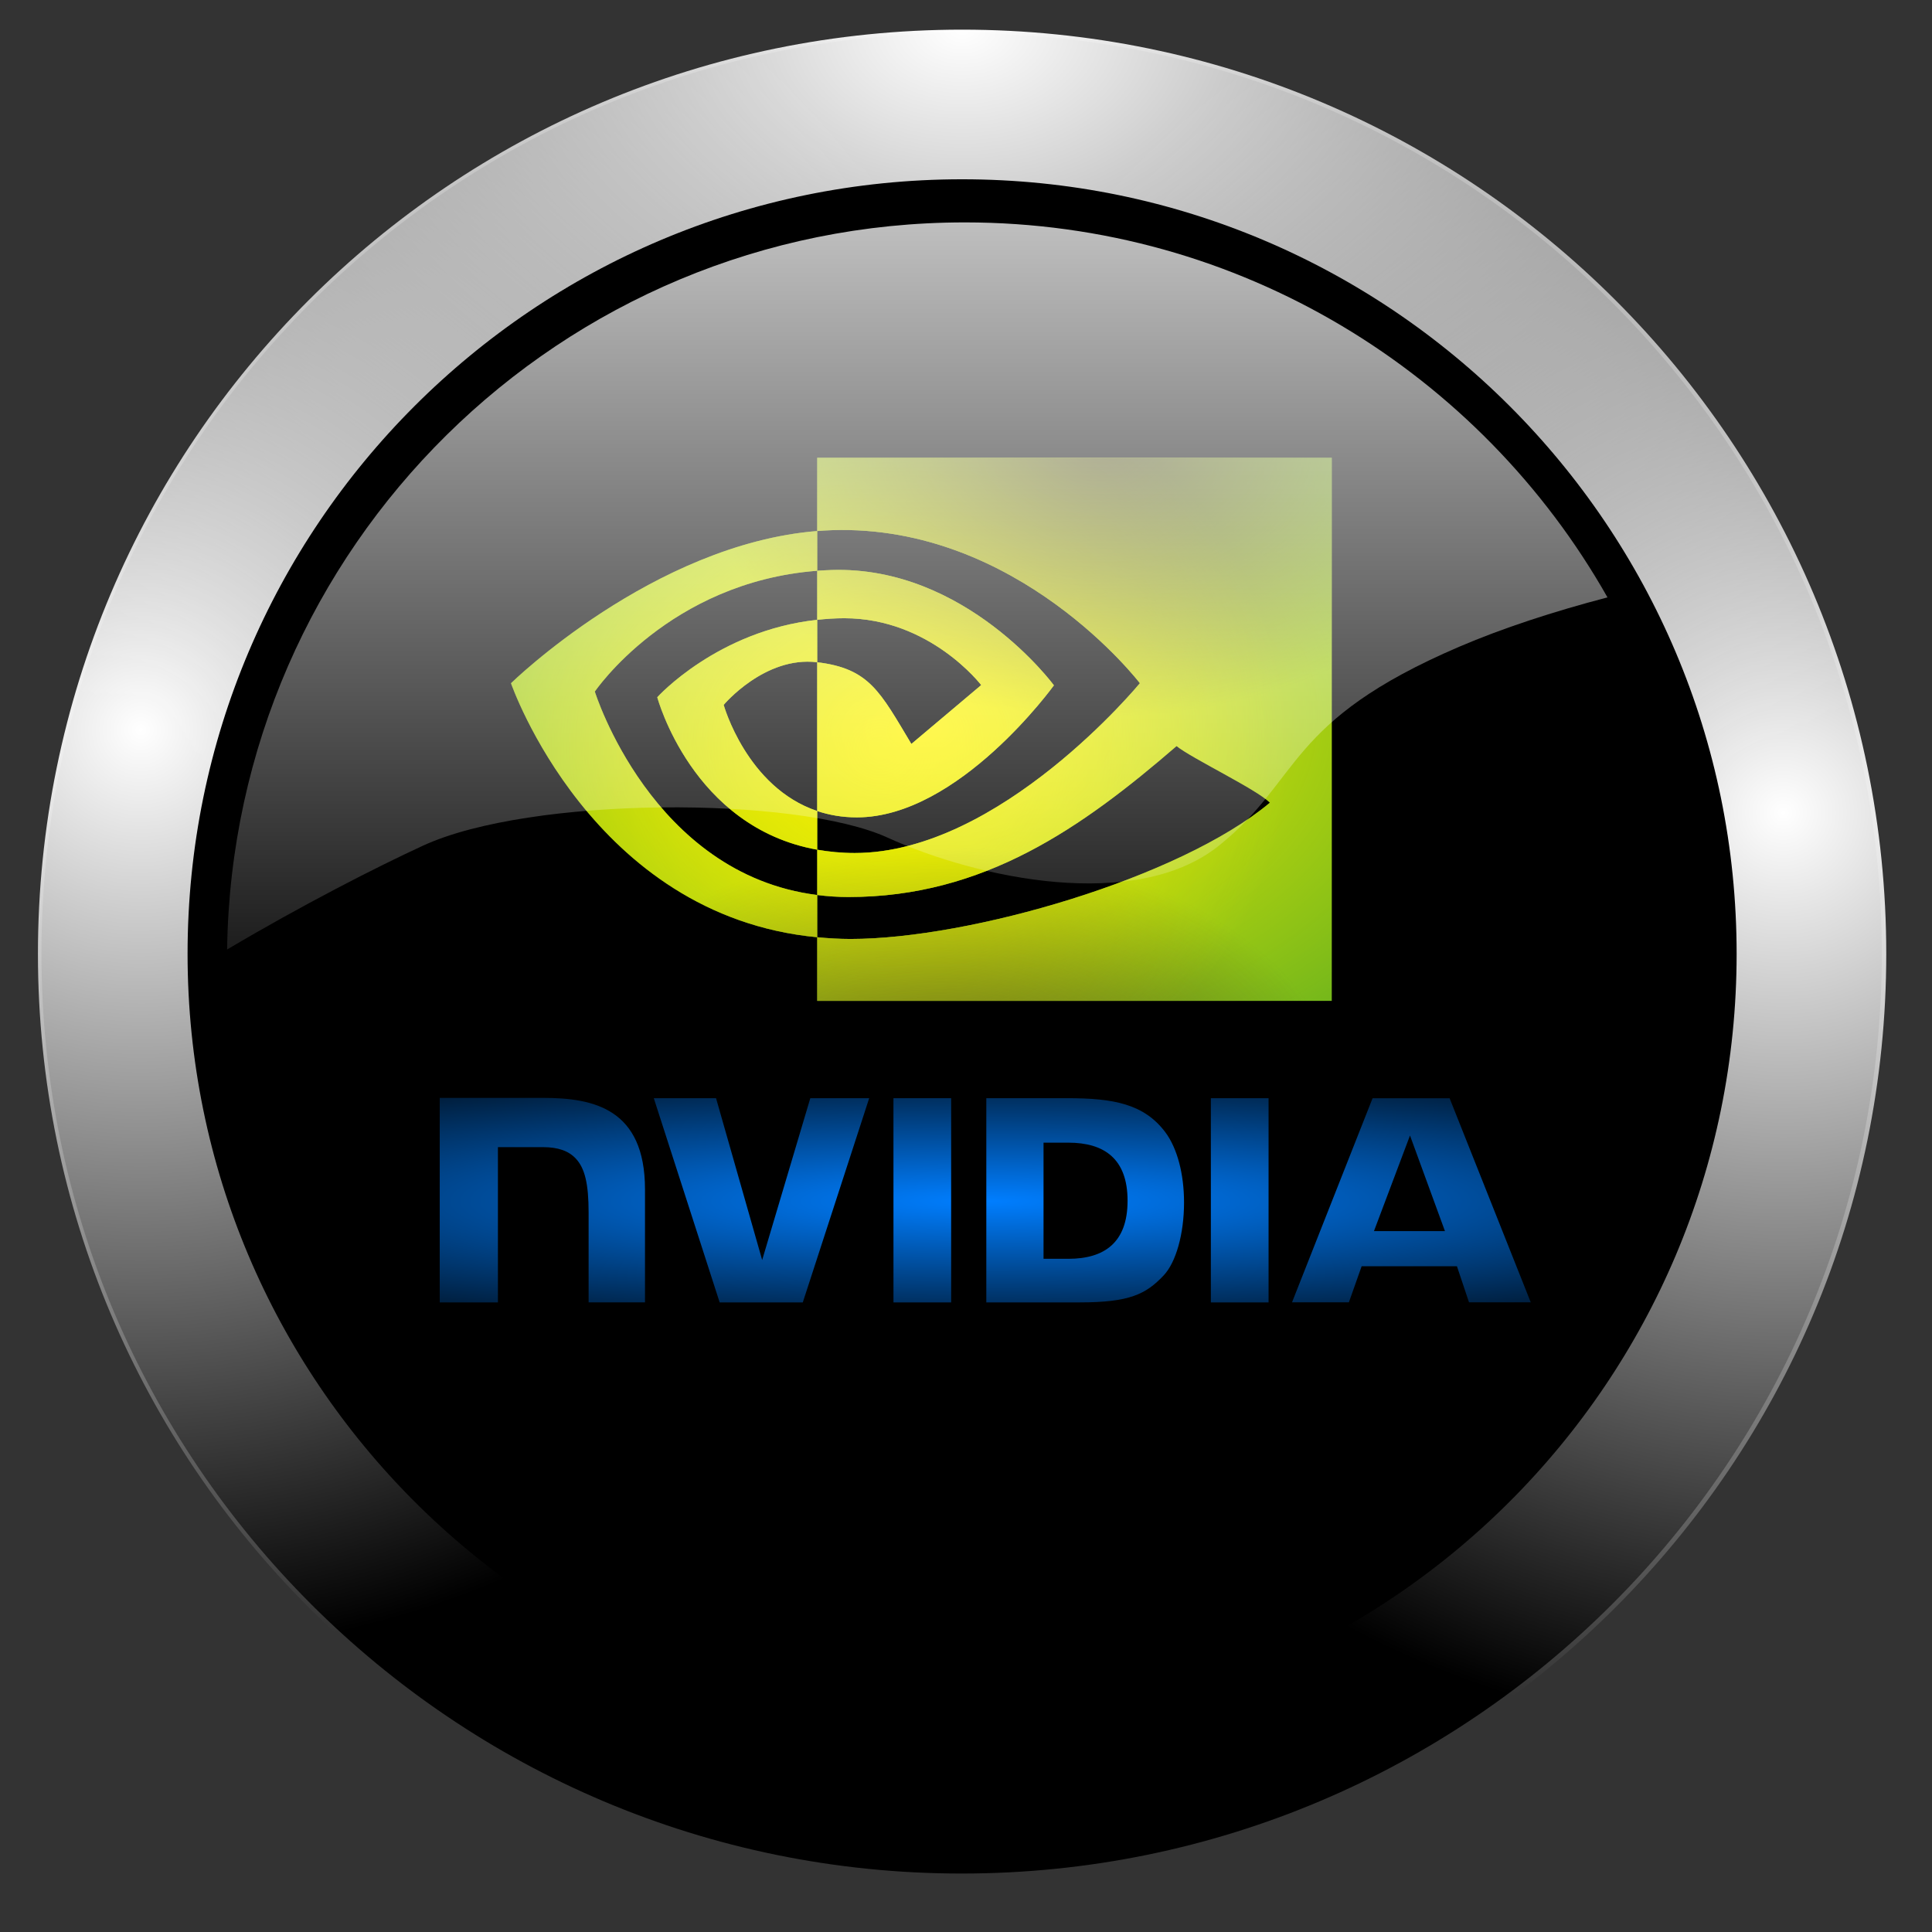 <?xml version="1.0" encoding="UTF-8" standalone="no"?>
<!-- Created with Inkscape (http://www.inkscape.org/) -->

<svg
   xmlns:dc="http://purl.org/dc/elements/1.1/"
   xmlns:cc="http://creativecommons.org/ns#"
   xmlns:rdf="http://www.w3.org/1999/02/22-rdf-syntax-ns#"
   xmlns:svg="http://www.w3.org/2000/svg"
   xmlns="http://www.w3.org/2000/svg"
   xmlns:xlink="http://www.w3.org/1999/xlink"
   xmlns:sodipodi="http://sodipodi.sourceforge.net/DTD/sodipodi-0.dtd"
   xmlns:inkscape="http://www.inkscape.org/namespaces/inkscape"
   width="256"
   height="256"
   id="svg30418"
   version="1.1"
   inkscape:version="0.47pre0 r21549"
   sodipodi:docname="Nouveau document 5"
   inkscape:output_extension="org.inkscape.output.svg.inkscape">
  <rect width="100%" height="100%" fill="#333333" stroke="none"/>
  <defs
     id="defs30420">
    <inkscape:perspective
       sodipodi:type="inkscape:persp3d"
       inkscape:vp_x="0 : 526.18109 : 1"
       inkscape:vp_y="0 : 1000 : 0"
       inkscape:vp_z="744.09448 : 526.18109 : 1"
       inkscape:persp3d-origin="372.04724 : 350.78739 : 1"
       id="perspective30426" />
    <inkscape:perspective
       id="perspective30354"
       inkscape:persp3d-origin="0.5 : 0.33333333 : 1"
       inkscape:vp_z="1 : 0.5 : 1"
       inkscape:vp_y="0 : 1000 : 0"
       inkscape:vp_x="0 : 0.5 : 1"
       sodipodi:type="inkscape:persp3d" />
    <radialGradient
       inkscape:collect="always"
       xlink:href="#linearGradient4824"
       id="radialGradient4830"
       cx="15.594"
       cy="88.654"
       fx="15.594"
       fy="88.654"
       r="114.767"
       gradientUnits="userSpaceOnUse" />
    <linearGradient
       inkscape:collect="always"
       id="linearGradient4824">
      <stop
         style="stop-color:#ffffff;stop-opacity:1;"
         offset="0"
         id="stop4826" />
      <stop
         style="stop-color:#ffffff;stop-opacity:0;"
         offset="1"
         id="stop4828" />
    </linearGradient>
    <radialGradient
       inkscape:collect="always"
       xlink:href="#linearGradient4824"
       id="radialGradient4838"
       gradientUnits="userSpaceOnUse"
       cx="219.531"
       cy="98.954"
       fx="219.531"
       fy="98.954"
       r="114.767" />
    <radialGradient
       xlink:href="#linearGradient3178"
       r="165.418"
       fy="256.635"
       fx="200.606"
       cy="256.635"
       cx="200.606"
       gradientTransform="matrix(0.829,-1.0804641e-7,1.4152297e-8,0.109,231.072,104.117)"
       gradientUnits="userSpaceOnUse"
       id="radialGradient17539"
       inkscape:collect="always" />
    <linearGradient
       inkscape:collect="always"
       id="linearGradient3178">
      <stop
         style="stop-color:#007eff;stop-opacity:1;"
         offset="0"
         id="stop3180" />
      <stop
         style="stop-color:#007eff;stop-opacity:0;"
         offset="1"
         id="stop3182" />
    </linearGradient>
    <radialGradient
       xlink:href="#linearGradient3582"
       r="124.449"
       fy="113.862"
       fx="181.231"
       cy="113.862"
       cx="181.231"
       gradientTransform="matrix(0.534,-0.027,0.017,0.339,291.724,46.973)"
       gradientUnits="userSpaceOnUse"
       id="radialGradient17541"
       inkscape:collect="always" />
    <linearGradient
       inkscape:collect="always"
       id="linearGradient3582">
      <stop
         style="stop-color:#fff500;stop-opacity:1;"
         offset="0"
         id="stop3584-3" />
      <stop
         style="stop-color:#fff500;stop-opacity:0;"
         offset="1"
         id="stop3586-9" />
    </linearGradient>
    <radialGradient
       xlink:href="#linearGradient3592"
       r="124.449"
       fy="-16.541"
       fx="235.345"
       cy="-16.541"
       cx="235.345"
       gradientTransform="matrix(0.359,0,0,0.238,325.322,53.665)"
       gradientUnits="userSpaceOnUse"
       id="radialGradient17543"
       inkscape:collect="always" />
    <linearGradient
       inkscape:collect="always"
       id="linearGradient3592">
      <stop
         style="stop-color:#4b491d;stop-opacity:1;"
         offset="0"
         id="stop3594" />
      <stop
         style="stop-color:#4b491d;stop-opacity:0;"
         offset="1"
         id="stop3596-7" />
    </linearGradient>
    <radialGradient
       xlink:href="#linearGradient3592"
       r="124.449"
       fy="291.784"
       fx="186.35"
       cy="291.784"
       cx="186.35"
       gradientTransform="matrix(0.359,0,0,0.238,325.322,53.665)"
       gradientUnits="userSpaceOnUse"
       id="radialGradient17545"
       inkscape:collect="always" />
    <radialGradient
       r="124.449"
       fy="120.099"
       fx="168.8"
       cy="120.099"
       cx="168.8"
       gradientTransform="matrix(0.359,-1.6597551e-8,1.5566542e-8,0.337,325.322,42.375)"
       gradientUnits="userSpaceOnUse"
       id="radialGradient163479"
       xlink:href="#linearGradient3606-4"
       inkscape:collect="always" />
    <linearGradient
       inkscape:collect="always"
       id="linearGradient3606-4">
      <stop
         style="stop-color:#fff400;stop-opacity:0.546"
         offset="0"
         id="stop3608-5-0" />
      <stop
         style="stop-color:#fff400;stop-opacity:0;"
         offset="1"
         id="stop3610-4" />
    </linearGradient>
    <radialGradient
       inkscape:collect="always"
       xlink:href="#linearGradient4824"
       id="radialGradient4842"
       gradientUnits="userSpaceOnUse"
       cx="117.562"
       cy="1.696"
       fx="117.562"
       fy="1.696"
       r="114.767"
       gradientTransform="matrix(1.44,0,0,1,-51.698,0)" />
    <linearGradient
       gradientTransform="translate(247.549,406.01)"
       inkscape:collect="always"
       xlink:href="#linearGradient4859"
       id="linearGradient4865"
       x1="121.547"
       y1="-8.986"
       x2="121.547"
       y2="143.392"
       gradientUnits="userSpaceOnUse" />
    <linearGradient
       inkscape:collect="always"
       id="linearGradient4859">
      <stop
         style="stop-color:#ffffff;stop-opacity:1;"
         offset="0"
         id="stop4861" />
      <stop
         style="stop-color:#ffffff;stop-opacity:0;"
         offset="1"
         id="stop4863" />
    </linearGradient>
    <radialGradient
       inkscape:collect="always"
       xlink:href="#linearGradient4824"
       id="radialGradient30554"
       gradientUnits="userSpaceOnUse"
       cx="15.594"
       cy="88.654"
       fx="15.594"
       fy="88.654"
       r="114.767" />
    <radialGradient
       inkscape:collect="always"
       xlink:href="#linearGradient4824"
       id="radialGradient30556"
       gradientUnits="userSpaceOnUse"
       cx="219.531"
       cy="98.954"
       fx="219.531"
       fy="98.954"
       r="114.767" />
    <radialGradient
       inkscape:collect="always"
       xlink:href="#linearGradient3178"
       id="radialGradient30558"
       gradientUnits="userSpaceOnUse"
       gradientTransform="matrix(0.829,-1.0804641e-7,1.4152297e-8,0.109,231.072,104.117)"
       cx="200.606"
       cy="256.635"
       fx="200.606"
       fy="256.635"
       r="165.418" />
    <radialGradient
       inkscape:collect="always"
       xlink:href="#linearGradient3582"
       id="radialGradient30560"
       gradientUnits="userSpaceOnUse"
       gradientTransform="matrix(0.534,-0.027,0.017,0.339,291.724,46.973)"
       cx="181.231"
       cy="113.862"
       fx="181.231"
       fy="113.862"
       r="124.449" />
    <radialGradient
       inkscape:collect="always"
       xlink:href="#linearGradient3592"
       id="radialGradient30562"
       gradientUnits="userSpaceOnUse"
       gradientTransform="matrix(0.359,0,0,0.238,325.322,53.665)"
       cx="235.345"
       cy="-16.541"
       fx="235.345"
       fy="-16.541"
       r="124.449" />
    <radialGradient
       inkscape:collect="always"
       xlink:href="#linearGradient3592"
       id="radialGradient30564"
       gradientUnits="userSpaceOnUse"
       gradientTransform="matrix(0.359,0,0,0.238,325.322,53.665)"
       cx="186.35"
       cy="291.784"
       fx="186.35"
       fy="291.784"
       r="124.449" />
    <radialGradient
       inkscape:collect="always"
       xlink:href="#linearGradient3606-4"
       id="radialGradient30566"
       gradientUnits="userSpaceOnUse"
       gradientTransform="matrix(0.359,-1.6597551e-8,1.5566542e-8,0.337,325.322,42.375)"
       cx="168.8"
       cy="120.099"
       fx="168.8"
       fy="120.099"
       r="124.449" />
    <radialGradient
       inkscape:collect="always"
       xlink:href="#linearGradient4824"
       id="radialGradient30568"
       gradientUnits="userSpaceOnUse"
       gradientTransform="matrix(1.44,0,0,1,-51.698,0)"
       cx="117.562"
       cy="1.696"
       fx="117.562"
       fy="1.696"
       r="114.767" />
    <linearGradient
       inkscape:collect="always"
       xlink:href="#linearGradient4859"
       id="linearGradient30570"
       gradientUnits="userSpaceOnUse"
       gradientTransform="translate(247.549,406.01)"
       x1="121.547"
       y1="-8.986"
       x2="121.547"
       y2="143.392" />
  </defs>
  <sodipodi:namedview
     id="base"
     pagecolor="#ffffff"
     bordercolor="#666666"
     borderopacity="1.0"
     inkscape:pageopacity="0.0"
     inkscape:pageshadow="2"
     inkscape:zoom="0.35"
     inkscape:cx="375"
     inkscape:cy="520"
     inkscape:document-units="px"
     inkscape:current-layer="layer1"
     showgrid="false"
     inkscape:window-width="685"
     inkscape:window-height="485"
     inkscape:window-x="979"
     inkscape:window-y="539"
     inkscape:window-maximized="0" />
  <g
     inkscape:label="Calque 1"
     inkscape:groupmode="layer"
     id="layer1"
     transform="translate(0,-796.362)">
    <g
       id="g30537"
       transform="translate(-247.55,390.352)">
      <path
         transform="matrix(1.156,0,0,1.156,239.069,397.701)"
         d="m 223.039,116.464 c 0,58.253 -47.223,105.476 -105.476,105.476 -58.253,0 -105.476,-47.223 -105.476,-105.476 0,-58.253 47.223,-105.476 105.476,-105.476 58.253,0 105.476,47.223 105.476,105.476 z"
         sodipodi:ry="105.47639"
         sodipodi:rx="105.47639"
         sodipodi:cy="116.46352"
         sodipodi:cx="117.56223"
         id="path4820"
         style="fill:#000000;fill-opacity:1;stroke:none"
         sodipodi:type="arc" />
      <path
         sodipodi:type="arc"
         style="fill:none;stroke:url(#radialGradient30554);stroke-width:18.582;stroke-miterlimit:4;stroke-opacity:1;stroke-dasharray:none"
         id="path4822"
         sodipodi:cx="117.56223"
         sodipodi:cy="116.46352"
         sodipodi:rx="105.47639"
         sodipodi:ry="105.47639"
         d="m 223.039,116.464 c 0,58.253 -47.223,105.476 -105.476,105.476 -58.253,0 -105.476,-47.223 -105.476,-105.476 0,-58.253 47.223,-105.476 105.476,-105.476 58.253,0 105.476,47.223 105.476,105.476 z"
         transform="matrix(1.067,0,0,1.067,249.593,408.128)" />
      <path
         transform="matrix(1.067,0,0,1.067,249.593,408.128)"
         d="m 223.039,116.464 c 0,58.253 -47.223,105.476 -105.476,105.476 -58.253,0 -105.476,-47.223 -105.476,-105.476 0,-58.253 47.223,-105.476 105.476,-105.476 58.253,0 105.476,47.223 105.476,105.476 z"
         sodipodi:ry="105.47639"
         sodipodi:rx="105.47639"
         sodipodi:cy="116.46352"
         sodipodi:cx="117.56223"
         id="path4836"
         style="fill:none;stroke:url(#radialGradient30556);stroke-width:18.582;stroke-miterlimit:4;stroke-opacity:1;stroke-dasharray:none"
         sodipodi:type="arc" />
      <g
         transform="matrix(1.217,0,0,1.217,-105.472,404.416)"
         id="g17528">
        <path
           d="m 463.266,141.126 c 0,1.354 -0.994,2.262 -2.171,2.262 l 0,-0.008 c -1.21,0.008 -2.186,-0.9 -2.186,-2.254 0,-1.353 0.976,-2.259 2.186,-2.259 1.177,0 2.171,0.906 2.171,2.259 z m 0.881,0 c 0,-1.858 -1.443,-2.937 -3.052,-2.937 -1.62,0 -3.063,1.079 -3.063,2.937 0,1.857 1.443,2.94 3.063,2.94 1.609,0 3.052,-1.083 3.052,-2.94 m -3.558,0.248 0.327,0 0.758,1.33 0.832,0 -0.839,-1.386 c 0.433,-0.031 0.79,-0.237 0.79,-0.821 0,-0.725 -0.499,-0.958 -1.346,-0.958 l -1.225,0 0,3.164 0.704,0 0,-1.33 m 0,-0.536 0,-0.762 0.49,0 c 0.266,0 0.629,0.021 0.629,0.346 0,0.354 -0.188,0.415 -0.502,0.415 l -0.617,0"
           style="fill:#000000;fill-opacity:1;fill-rule:nonzero;stroke-width:0;stroke-linecap:butt;stroke-linejoin:miter;stroke-miterlimit:10"
           id="path17" />
        <path
           d="m 443.594,124.94 3.805,10.41 -7.728,0 3.923,-10.41 z m -4.076,-4.053 -8.769,22.218 6.192,0 1.387,-3.925 10.378,0 1.313,3.925 6.722,0 -8.834,-22.22 -8.388,0.003 z m -17.605,22.226 6.282,0 0,-22.233 -6.283,-10e-4 0.001,22.234 z m -43.613,-22.234 -5.241,17.621 -5.021,-17.62 -6.778,-10e-4 7.171,22.234 9.051,0 7.229,-22.234 -6.409,0 z m 25.394,4.841 2.7,0 c 3.917,0 6.45,1.759 6.45,6.323 0,4.565 -2.533,6.324 -6.45,6.324 l -2.7,0 0,-12.647 z m -6.23,-4.841 0,22.234 10.185,0 c 5.426,0 7.198,-0.902 9.114,-2.926 1.353,-1.421 2.229,-4.538 2.229,-7.947 0,-3.126 -0.741,-5.913 -2.032,-7.649 -2.327,-3.105 -5.679,-3.713 -10.682,-3.713 l -8.814,0 z m -59.51,-0.031 0,22.265 6.335,0 0,-16.906 4.909,10e-4 c 1.625,0 2.784,0.405 3.567,1.241 0.993,1.057 1.398,2.764 1.398,5.886 l 0,9.777 6.139,0 0,-12.302 c 0,-8.78 -5.596,-9.964 -11.072,-9.964 l -11.276,0 z m 49.399,0.031 0.003,22.234 6.279,0 0,-22.234 -6.282,0 z"
           style="fill:#000000;fill-opacity:1;fill-rule:nonzero;stroke-width:0;stroke-linecap:butt;stroke-linejoin:miter;stroke-miterlimit:10"
           id="path19" />
        <path
           id="path3174"
           style="fill:#000000;fill-opacity:1;fill-rule:nonzero;stroke-width:0;stroke-linecap:butt;stroke-linejoin:miter;stroke-miterlimit:10"
           d="m 354.84,80.198 c 0,0 8.08,-11.921 24.213,-13.154 l 0,-4.325 c -17.869,1.435 -33.344,16.57 -33.344,16.57 0,0 8.764,25.337 33.344,27.656 l 0,-4.597 C 361.015,100.077 354.84,80.198 354.84,80.198 z m 24.213,13.006 0,4.21 c -13.632,-2.43 -17.416,-16.602 -17.416,-16.602 0,0 6.545,-7.251 17.416,-8.426 l 0,4.62 c -0.008,0 -0.014,-0.003 -0.021,-0.003 -5.706,-0.685 -10.163,4.645 -10.163,4.645 0,0 2.498,8.973 10.184,11.556 m 0,-38.463 0,7.977 c 0.525,-0.041 1.049,-0.074 1.577,-0.092 20.316,-0.685 33.553,16.662 33.553,16.662 0,0 -15.203,18.487 -31.042,18.487 -1.452,0 -2.811,-0.135 -4.087,-0.36 l 0,4.933 c 1.092,0.139 2.223,0.22 3.404,0.22 14.739,0 25.398,-7.527 35.72,-16.437 1.711,1.37 8.717,4.704 10.157,6.164 -9.813,8.216 -32.684,14.839 -45.651,14.839 -1.25,0 -2.45,-0.076 -3.63,-0.19 l 0,6.931 56.023,0 0,-59.135 -56.023,0 z m 0,17.645 0,-5.342 c 0.519,-0.036 1.042,-0.064 1.577,-0.081 14.609,-0.459 24.194,12.554 24.194,12.554 0,0 -10.352,14.377 -21.452,14.377 -1.597,0 -3.03,-0.257 -4.319,-0.69 l 0,-16.198 c 5.687,0.687 6.832,3.199 10.251,8.899 l 7.605,-6.413 c 0,0 -5.551,-7.28 -14.909,-7.28 -1.018,0 -1.991,0.071 -2.947,0.174" />
        <path
           d="m 354.84,76.607 c 0,0 8.08,-11.921 24.213,-13.154 l 0,-4.325 c -17.869,1.435 -33.344,16.57 -33.344,16.57 0,0 8.764,25.337 33.344,27.656 l 0,-4.597 C 361.015,96.487 354.84,76.607 354.84,76.607 z m 24.213,13.006 0,4.21 c -13.632,-2.43 -17.416,-16.602 -17.416,-16.602 0,0 6.545,-7.251 17.416,-8.426 l 0,4.62 c -0.008,0 -0.014,-0.003 -0.021,-0.003 -5.706,-0.685 -10.163,4.645 -10.163,4.645 0,0 2.498,8.973 10.184,11.556 m 0,-38.463 0,7.977 c 0.525,-0.041 1.049,-0.074 1.577,-0.092 20.316,-0.685 33.553,16.662 33.553,16.662 0,0 -15.203,18.487 -31.042,18.487 -1.452,0 -2.811,-0.135 -4.087,-0.36 l 0,4.933 c 1.092,0.139 2.223,0.22 3.404,0.22 14.739,0 25.398,-7.527 35.72,-16.436 1.711,1.37 8.717,4.704 10.157,6.164 -9.813,8.216 -32.684,14.839 -45.651,14.839 -1.25,0 -2.45,-0.076 -3.63,-0.19 l 0,6.931 56.023,0 0,-59.135 -56.023,0 z m 0,17.645 0,-5.342 c 0.519,-0.036 1.042,-0.064 1.577,-0.081 14.609,-0.459 24.194,12.554 24.194,12.554 0,0 -10.352,14.377 -21.452,14.377 -1.597,0 -3.03,-0.257 -4.319,-0.69 l 0,-16.198 c 5.687,0.687 6.832,3.199 10.251,8.899 l 7.605,-6.413 c 0,0 -5.551,-7.28 -14.909,-7.28 -1.018,0 -1.991,0.071 -2.947,0.174"
           style="fill:#74b71b;fill-opacity:1;fill-rule:nonzero;stroke-width:0;stroke-linecap:butt;stroke-linejoin:miter;stroke-miterlimit:10"
           id="path21" />
        <path
           id="path3176"
           style="fill:url(#radialGradient30558);fill-opacity:1;fill-rule:nonzero;stroke-width:0;stroke-linecap:butt;stroke-linejoin:miter;stroke-miterlimit:10"
           d="m 443.594,124.94 3.805,10.41 -7.728,0 3.923,-10.41 z m -4.076,-4.053 -8.769,22.218 6.192,0 1.387,-3.925 10.378,0 1.313,3.925 6.722,0 -8.834,-22.22 -8.388,0.003 z m -17.605,22.226 6.282,0 0,-22.233 -6.283,-10e-4 0.001,22.234 z m -43.613,-22.234 -5.241,17.621 -5.021,-17.62 -6.778,-10e-4 7.171,22.234 9.051,0 7.229,-22.234 -6.409,0 z m 25.394,4.841 2.7,0 c 3.917,0 6.45,1.759 6.45,6.323 0,4.565 -2.533,6.324 -6.45,6.324 l -2.7,0 0,-12.647 z m -6.23,-4.841 0,22.234 10.185,0 c 5.426,0 7.198,-0.902 9.114,-2.926 1.353,-1.421 2.229,-4.538 2.229,-7.947 0,-3.126 -0.741,-5.913 -2.032,-7.649 -2.327,-3.105 -5.679,-3.713 -10.682,-3.713 l -8.814,0 z m -59.51,-0.031 0,22.265 6.335,0 0,-16.906 4.909,10e-4 c 1.625,0 2.784,0.405 3.567,1.241 0.993,1.057 1.398,2.764 1.398,5.886 l 0,9.777 6.139,0 0,-12.302 c 0,-8.78 -5.596,-9.964 -11.072,-9.964 l -11.276,0 z m 49.399,0.031 0.003,22.234 6.279,0 0,-22.234 -6.282,0 z" />
        <path
           id="path3580"
           style="fill:url(#radialGradient30560);fill-opacity:1;fill-rule:nonzero;stroke-width:0;stroke-linecap:butt;stroke-linejoin:miter;stroke-miterlimit:10"
           d="m 354.84,76.607 c 0,0 8.08,-11.921 24.213,-13.154 l 0,-4.325 c -17.869,1.435 -33.344,16.57 -33.344,16.57 0,0 8.764,25.337 33.344,27.656 l 0,-4.597 C 361.015,96.487 354.84,76.607 354.84,76.607 z m 24.213,13.006 0,4.21 c -13.632,-2.43 -17.416,-16.602 -17.416,-16.602 0,0 6.545,-7.251 17.416,-8.426 l 0,4.62 c -0.008,0 -0.014,-0.003 -0.021,-0.003 -5.706,-0.685 -10.163,4.645 -10.163,4.645 0,0 2.498,8.973 10.184,11.556 m 0,-38.463 0,7.977 c 0.525,-0.041 1.049,-0.074 1.577,-0.092 20.316,-0.685 33.553,16.662 33.553,16.662 0,0 -15.203,18.487 -31.042,18.487 -1.452,0 -2.811,-0.135 -4.087,-0.36 l 0,4.933 c 1.092,0.139 2.223,0.22 3.404,0.22 14.739,0 25.398,-7.527 35.72,-16.436 1.711,1.37 8.717,4.704 10.157,6.164 -9.813,8.216 -32.684,14.839 -45.651,14.839 -1.25,0 -2.45,-0.076 -3.63,-0.19 l 0,6.931 56.023,0 0,-59.135 -56.023,0 z m 0,17.645 0,-5.342 c 0.519,-0.036 1.042,-0.064 1.577,-0.081 14.609,-0.459 24.194,12.554 24.194,12.554 0,0 -10.352,14.377 -21.452,14.377 -1.597,0 -3.03,-0.257 -4.319,-0.69 l 0,-16.198 c 5.687,0.687 6.832,3.199 10.251,8.899 l 7.605,-6.413 c 0,0 -5.551,-7.28 -14.909,-7.28 -1.018,0 -1.991,0.071 -2.947,0.174" />
        <path
           d="m 354.84,76.607 c 0,0 8.08,-11.921 24.213,-13.154 l 0,-4.325 c -17.869,1.435 -33.344,16.57 -33.344,16.57 0,0 8.764,25.337 33.344,27.656 l 0,-4.597 C 361.015,96.487 354.84,76.607 354.84,76.607 z m 24.213,13.006 0,4.21 c -13.632,-2.43 -17.416,-16.602 -17.416,-16.602 0,0 6.545,-7.251 17.416,-8.426 l 0,4.62 c -0.008,0 -0.014,-0.003 -0.021,-0.003 -5.706,-0.685 -10.163,4.645 -10.163,4.645 0,0 2.498,8.973 10.184,11.556 m 0,-38.463 0,7.977 c 0.525,-0.041 1.049,-0.074 1.577,-0.092 20.316,-0.685 33.553,16.662 33.553,16.662 0,0 -15.203,18.487 -31.042,18.487 -1.452,0 -2.811,-0.135 -4.087,-0.36 l 0,4.933 c 1.092,0.139 2.223,0.22 3.404,0.22 14.739,0 25.398,-7.527 35.72,-16.436 1.711,1.37 8.717,4.704 10.157,6.164 -9.813,8.216 -32.684,14.839 -45.651,14.839 -1.25,0 -2.45,-0.076 -3.63,-0.19 l 0,6.931 56.023,0 0,-59.135 -56.023,0 z m 0,17.645 0,-5.342 c 0.519,-0.036 1.042,-0.064 1.577,-0.081 14.609,-0.459 24.194,12.554 24.194,12.554 0,0 -10.352,14.377 -21.452,14.377 -1.597,0 -3.03,-0.257 -4.319,-0.69 l 0,-16.198 c 5.687,0.687 6.832,3.199 10.251,8.899 l 7.605,-6.413 c 0,0 -5.551,-7.28 -14.909,-7.28 -1.018,0 -1.991,0.071 -2.947,0.174"
           style="fill:url(#radialGradient30562);fill-opacity:1;fill-rule:nonzero;stroke-width:0;stroke-linecap:butt;stroke-linejoin:miter;stroke-miterlimit:10"
           id="path3590" />
        <path
           id="path3600"
           style="fill:url(#radialGradient30564);fill-opacity:1;fill-rule:nonzero;stroke-width:0;stroke-linecap:butt;stroke-linejoin:miter;stroke-miterlimit:10"
           d="m 354.84,76.607 c 0,0 8.08,-11.921 24.213,-13.154 l 0,-4.325 c -17.869,1.435 -33.344,16.57 -33.344,16.57 0,0 8.764,25.337 33.344,27.656 l 0,-4.597 C 361.015,96.487 354.84,76.607 354.84,76.607 z m 24.213,13.006 0,4.21 c -13.632,-2.43 -17.416,-16.602 -17.416,-16.602 0,0 6.545,-7.251 17.416,-8.426 l 0,4.62 c -0.008,0 -0.014,-0.003 -0.021,-0.003 -5.706,-0.685 -10.163,4.645 -10.163,4.645 0,0 2.498,8.973 10.184,11.556 m 0,-38.463 0,7.977 c 0.525,-0.041 1.049,-0.074 1.577,-0.092 20.316,-0.685 33.553,16.662 33.553,16.662 0,0 -15.203,18.487 -31.042,18.487 -1.452,0 -2.811,-0.135 -4.087,-0.36 l 0,4.933 c 1.092,0.139 2.223,0.22 3.404,0.22 14.739,0 25.398,-7.527 35.72,-16.436 1.711,1.37 8.717,4.704 10.157,6.164 -9.813,8.216 -32.684,14.839 -45.651,14.839 -1.25,0 -2.45,-0.076 -3.63,-0.19 l 0,6.931 56.023,0 0,-59.135 -56.023,0 z m 0,17.645 0,-5.342 c 0.519,-0.036 1.042,-0.064 1.577,-0.081 14.609,-0.459 24.194,12.554 24.194,12.554 0,0 -10.352,14.377 -21.452,14.377 -1.597,0 -3.03,-0.257 -4.319,-0.69 l 0,-16.198 c 5.687,0.687 6.832,3.199 10.251,8.899 l 7.605,-6.413 c 0,0 -5.551,-7.28 -14.909,-7.28 -1.018,0 -1.991,0.071 -2.947,0.174" />
        <path
           d="m 354.84,76.607 c 0,0 8.08,-11.921 24.213,-13.154 l 0,-4.325 c -17.869,1.435 -33.344,16.57 -33.344,16.57 0,0 8.764,25.337 33.344,27.656 l 0,-4.597 C 361.015,96.487 354.84,76.607 354.84,76.607 z m 24.213,13.006 0,4.21 c -13.632,-2.43 -17.416,-16.602 -17.416,-16.602 0,0 6.545,-7.251 17.416,-8.426 l 0,4.62 c -0.008,0 -0.014,-0.003 -0.021,-0.003 -5.706,-0.685 -10.163,4.645 -10.163,4.645 0,0 2.498,8.973 10.184,11.556 m 0,-38.463 0,7.977 c 0.525,-0.041 1.049,-0.074 1.577,-0.092 20.316,-0.685 33.553,16.662 33.553,16.662 0,0 -15.203,18.487 -31.042,18.487 -1.452,0 -2.811,-0.135 -4.087,-0.36 l 0,4.933 c 1.092,0.139 2.223,0.22 3.404,0.22 14.739,0 25.398,-7.527 35.72,-16.436 1.711,1.37 8.717,4.704 10.157,6.164 -9.813,8.216 -32.684,14.839 -45.651,14.839 -1.25,0 -2.45,-0.076 -3.63,-0.19 l 0,6.931 56.023,0 0,-59.135 -56.023,0 z m 0,17.645 0,-5.342 c 0.519,-0.036 1.042,-0.064 1.577,-0.081 14.609,-0.459 24.194,12.554 24.194,12.554 0,0 -10.352,14.377 -21.452,14.377 -1.597,0 -3.03,-0.257 -4.319,-0.69 l 0,-16.198 c 5.687,0.687 6.832,3.199 10.251,8.899 l 7.605,-6.413 c 0,0 -5.551,-7.28 -14.909,-7.28 -1.018,0 -1.991,0.071 -2.947,0.174"
           style="fill:url(#radialGradient30566);fill-opacity:1;fill-rule:nonzero;stroke-width:0;stroke-linecap:butt;stroke-linejoin:miter;stroke-miterlimit:10"
           id="path3604" />
      </g>
      <path
         sodipodi:type="arc"
         style="fill:none;stroke:url(#radialGradient30568);stroke-width:18.582;stroke-miterlimit:4;stroke-opacity:1;stroke-dasharray:none"
         id="path4840"
         sodipodi:cx="117.56223"
         sodipodi:cy="116.46352"
         sodipodi:rx="105.47639"
         sodipodi:ry="105.47639"
         d="m 223.039,116.464 c 0,58.253 -47.223,105.476 -105.476,105.476 -58.253,0 -105.476,-47.223 -105.476,-105.476 0,-58.253 47.223,-105.476 105.476,-105.476 58.253,0 105.476,47.223 105.476,105.476 z"
         transform="matrix(1.067,0,0,1.067,249.593,408.128)" />
      <path
         id="path4852"
         d="m 375.393,435.479 c -53.526,0 -96.982,43 -97.75,96.344 10.01,-5.928 19.734,-10.887 25.938,-13.75 14.283,-6.592 49.445,-6.587 61.531,-1.094 12.086,5.494 32.95,9.883 43.938,1.094 10.987,-8.79 8.802,-16.487 31.875,-26.375 5.677,-2.433 12.409,-4.645 19.625,-6.531 -16.794,-29.656 -48.642,-49.688 -85.156,-49.688 z"
         style="fill:url(#linearGradient30570);fill-opacity:1;stroke:none" />
    </g>
  </g>
</svg>
